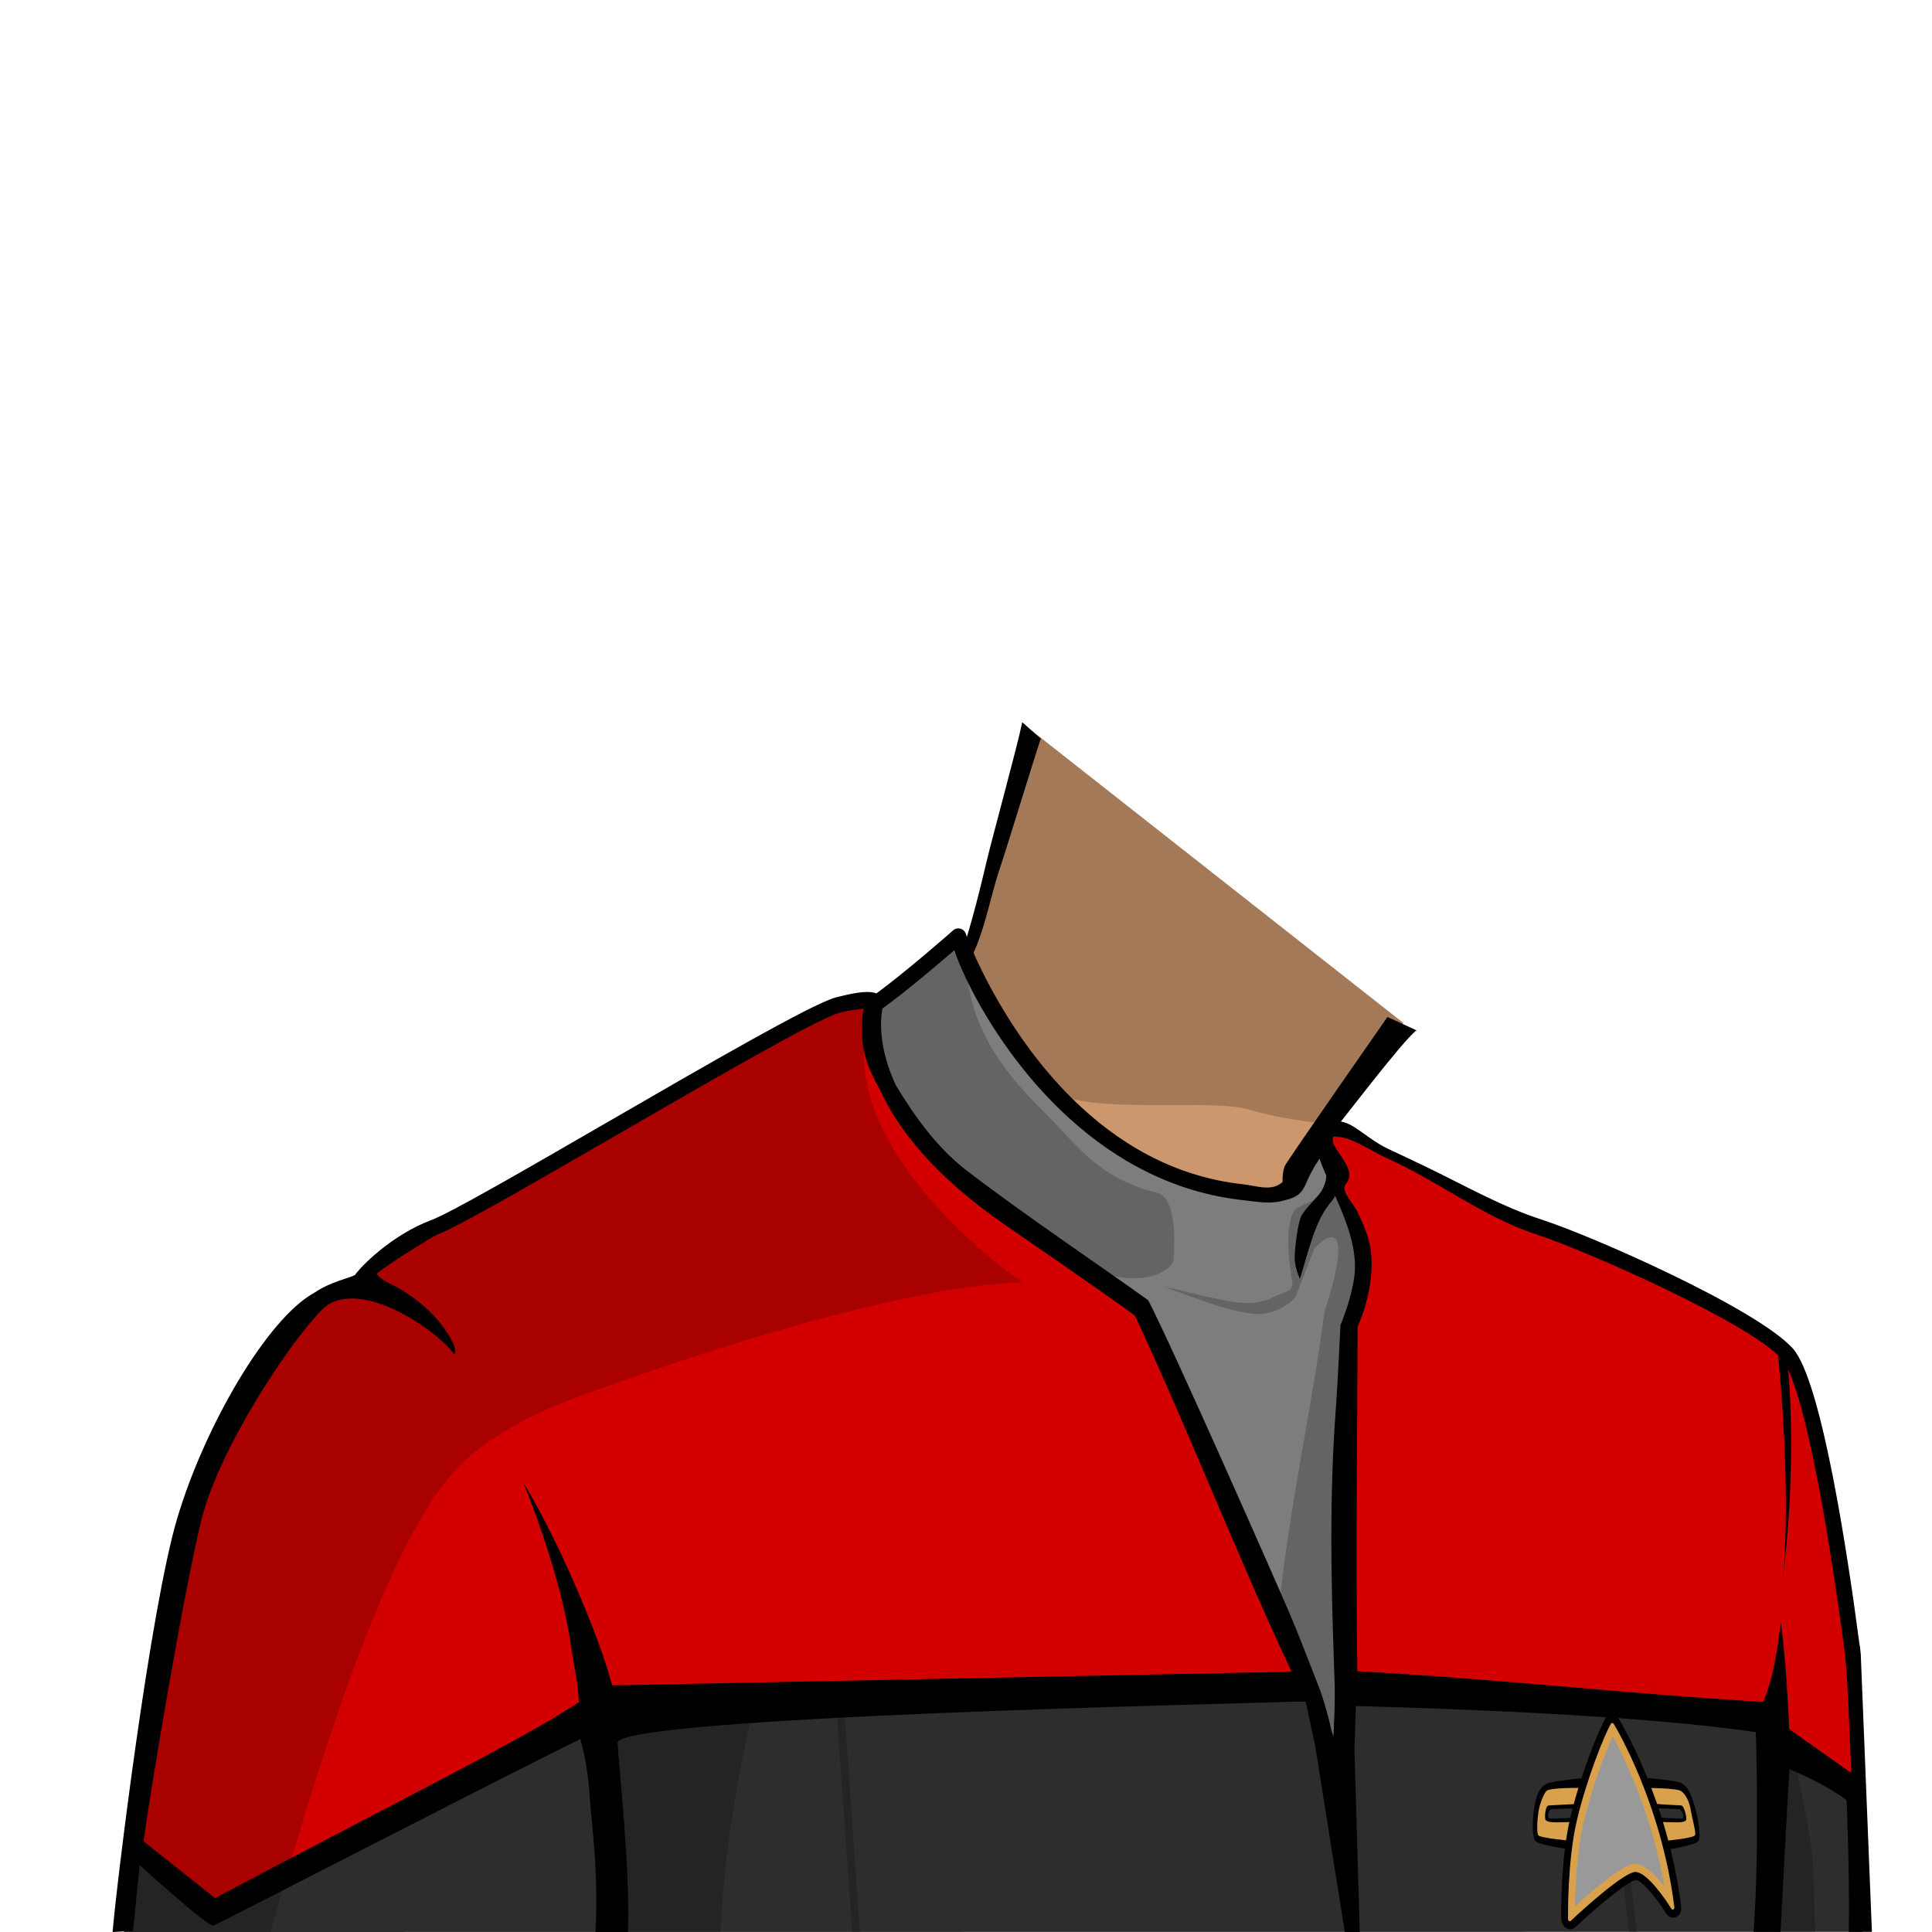 <?xml version="1.0" encoding="UTF-8" standalone="no"?>
<!-- Created with Inkscape (http://www.inkscape.org/) -->

<svg
   version="1.1"
   id="svg171226"
   width="400"
   height="400"
   viewBox="0 0 400 400"
   sodipodi:docname="voyagerAverageMale.svg"
   inkscape:version="1.3 (0e150ed, 2023-07-21)"
   xml:space="preserve"
   xmlns:inkscape="http://www.inkscape.org/namespaces/inkscape"
   xmlns:sodipodi="http://sodipodi.sourceforge.net/DTD/sodipodi-0.dtd"
   xmlns="http://www.w3.org/2000/svg"
   xmlns:svg="http://www.w3.org/2000/svg"><defs
     id="defs171230" /><sodipodi:namedview
     id="namedview171228"
     pagecolor="#ffffff"
     bordercolor="#666666"
     borderopacity="1.0"
     inkscape:showpageshadow="2"
     inkscape:pageopacity="0.0"
     inkscape:pagecheckerboard="0"
     inkscape:deskcolor="#d1d1d1"
     showgrid="false"
     inkscape:zoom="8.35"
     inkscape:cx="263.05389"
     inkscape:cy="280.83832"
     inkscape:window-width="1920"
     inkscape:window-height="1145"
     inkscape:window-x="2081"
     inkscape:window-y="26"
     inkscape:window-maximized="0"
     inkscape:current-layer="g171234"><inkscape:page
       x="0"
       y="0"
       id="page171232"
       width="400"
       height="400"
       margin="0"
       bleed="0" /></sodipodi:namedview><g
     inkscape:groupmode="layer"
     id="layer1"
     inkscape:label="Neck"><path
       d="m 213.633,151.294 -13.549,47.147 c 0,0 12.427,24.853 21.464,31.491 9.037,6.636 24.148,15.816 35.021,17.228 l 3.671,3.671 2.825,-2.824 5.224,-2.259 3.813,-10.875 18.428,-23.087 z"
       style="display:inline;fill:#cd976d;fill-opacity:1;fill-rule:nonzero;stroke:none;stroke-width:1.333"
       id="path171974" /><path
       d="m 200.083,198.441 c 0,0 12.867,21.571 17.836,27.064 4.969,5.493 32.696,1.831 40.543,4.185 6.339,1.901 13.099,2.665 15.471,2.891 l 16.597,-20.793 -76.897,-60.493 z"
       style="display:inline;opacity:0.2;fill:#000000;fill-opacity:1;fill-rule:nonzero;stroke:none;stroke-width:1.333"
       id="path171984" /><path
       d="m 211.645,149.528 c -1.011,4.997 -6.2,23.825 -7.369,28.788 -0.956,4.064 -1.957,8.119 -3.072,12.143 -0.516,1.859 -1.075,3.703 -1.633,5.549 -0.187,0.616 -0.955,1.863 -0.881,2.475 0.02,0.169 0.807,2.383 1.111,1.937 3.688,-5.387 5.037,-14.187 7.127,-20.381 1.491,-4.419 7.061,-22.687 8.552,-27.104 0,0 -3.833,-3.407 -3.833,-3.407"
       style="display:inline;fill:#000000;fill-opacity:1;fill-rule:nonzero;stroke:none;stroke-width:1.333"
       id="path171994" /><path
       d="m 293.276,213.319 c -2.837,2.044 -16.283,19.912 -18.592,22.531 -1.879,2.131 -4.417,10.851 -7.529,10.948 -2.104,0.065 -1.741,-3.725 -1.193,-5.332 0.263,-0.769 21.288,-30.909 21.288,-30.909 0,0 6.027,2.763 6.027,2.763"
       style="display:inline;fill:#000000;fill-opacity:1;fill-rule:nonzero;stroke:none;stroke-width:1.333"
       id="path171998" /></g><g
     id="g171234"
     inkscape:groupmode="layer"
     inkscape:label="Page 1"
     style="display:inline"><path
       d="m 275.463,349.223 c 75.852,1.569 89.453,6.8 89.453,6.8 l 5.232,6.279 14.532,6.804 -0.871,-26.573 c -1.525,-11.003 -6.343,-44.999 -8.672,-52.571 -2.789,-9.065 -4.292,-11.159 -12.445,-16.04 -8.155,-4.881 -35.089,-19.295 -45.549,-21.619 -10.461,-2.325 -26.816,-12.736 -37.04,-17.079 l -6.471,-0.425 3.707,6.798 -0.299,2.287 c 0,0 4.841,12.761 6.261,16.736 1.42,3.976 -3.407,11.073 -3.407,11.073 l -5.679,65.869 -36.059,-64.733 -3.407,-4.543 c 0,0 -15.332,-8.517 -37.477,-27.54 -22.147,-19.024 -15.724,-34.069 -15.724,-34.069 l -0.088,-0.687 -0.775,0.516 -6.277,0.465 -40.913,21.155 -38.588,22.548 -11.856,6.044 -6.741,6.277 -9.46,6.824 C 55.016,282.271 47.656,295.124 41.881,310.732 l -15.188,70.924 c 0,0 12.671,12.299 18.199,12.121 10.294,-0.332 52.029,-20.011 72.066,-37.23 0,0 82.652,-8.893 158.505,-7.324"
       style="fill:#d30000;fill-opacity:1;fill-rule:nonzero;stroke:none;stroke-width:1.333"
       id="path171958"
       sodipodi:nodetypes="cccccccccccccccccccccccccccccscc" /><path
       d="M 384.68,369.105 385.69,399.967 25.665,400 27.658,382.559 c 0,0 15.358,12.574 17.898,12.688 3.543,0.159 44.089,-23.391 71.401,-38.7 0,0 82.653,-8.893 158.505,-7.324 75.853,1.569 89.455,6.801 89.455,6.801 l 5.231,6.277 z"
       style="fill:#2d2d2d;fill-opacity:1;fill-rule:nonzero;stroke:none;stroke-width:1.333"
       id="path171962"
       sodipodi:nodetypes="ccccscsccc" /><path
       d="m 196.989,241.882 c 22.145,19.023 37.477,27.54 37.477,27.54 l 3.408,4.543 38.259,85.397 3.477,-86.532 c 0,0 4.827,-7.099 3.407,-11.073 -1.42,-3.975 -6.26,-16.737 -6.26,-16.737 l 0.297,-2.285 -4.085,-7.177 -0.565,0.152 -4.115,10.039 -5.225,2.259 -2.824,-0.134 -3.672,-0.713 c -10.873,-1.412 -25.983,-10.591 -35.02,-17.228 -9.039,-6.637 -21.465,-31.491 -21.465,-31.491 -0.496,-1.461 -1.316,-2.621 -2.245,-3.816 l -12.553,9.764 -4.107,2.737 0.089,0.687 c 0,0 -6.423,15.047 15.723,34.069"
       style="fill:#7d7d7d;fill-opacity:1;fill-rule:nonzero;stroke:none;stroke-width:1.333"
       id="path171966"
       sodipodi:nodetypes="cccccsccccccccccccccc" /><path
       d="m 276.073,242.231 c 0.331,0.753 0.6,1.593 0.683,2.789 0.224,3.213 -1.1,3.249 -2.696,5.944 -2.387,4.032 -3.481,9.401 -4.947,13.809 -0.872,-2.219 -1.201,-3.377 -1.008,-5.648 0.196,-2.313 0.449,-4.564 1.104,-6.844 0.465,-1.623 3.623,-4.367 4.415,-5.741 1.599,-2.768 0.995,-5.079 0.372,-8.043 0.239,0.32 0.437,0.327 0.74,0.593 0.36,1.305 0.901,2.147 1.337,3.14"
       style="fill:#000000;fill-opacity:1;fill-rule:nonzero;stroke:none;stroke-width:1.333"
       id="path172002" /><path
       d="m 367.954,278.712 c 0,0 3.129,28.845 1.144,48.113 0,0 3.301,-23.672 0.824,-46.241 z"
       style="fill:#000000;fill-opacity:1;fill-rule:nonzero;stroke:none;stroke-width:1.333"
       id="path172006" /><path
       id="path172010"
       style="fill:#000000;fill-opacity:1;fill-rule:nonzero;stroke:none;stroke-width:1.333"
       d="m 198.072,192.248 c -0.268,0.058 -0.52,0.182 -0.732,0.369 -0.101,0.089 -9.604,8.461 -15.891,13.061 -1.175,-0.487 -3.411,-0.499 -8.445,0.844 -4.851,1.295 -26.263,13.679 -46.969,25.656 -16.791,9.712 -32.651,18.886 -36.656,20.389 -8.445,3.167 -14.804,9.809 -15.879,11.402 -1.077,0.637 -5.048,1.384 -8.318,3.619 -9.856,5.313 -22.83,27.761 -28.479,46.727 C 31.055,333.28 24.036,390.946 23.314,400 l 4.236,-0.215 1.354,-13.666 c 0,0 13.934,12.704 15.221,12.553 0.62,-0.073 51.615,-26.514 76.031,-38.637 0,0 1.522,5.183 1.861,10.984 0.34,5.801 1.955,15.71 1.27,28.98 h 6.717 c 0.49,-13.112 -1.865,-34.014 -2.146,-39.131 -0.302,-5.482 131.389,-8.16 138.363,-8.508 0.876,-0.044 1.664,-0.088 4.119,-0.046 l 1.982,9.304 L 278.426,400 h 3.094 l -1.097,-37.837 0.3,-8.948 c 19.773,0.51 60.207,1.992 82.8,5.424 0,0 0.826,23.996 -0.463,41.328 h 5.574 c 0.484,-9.216 1.593,-30.139 1.863,-33.656 0,0 7.277,2.904 11.811,6.391 0,0 0.671,14.695 0.459,27.266 h 4.791 l -2.305,-57.434 c -0.073,-1.019 -0.189,-1.865 -0.332,-2.562 -2.157,-16.449 -7.678,-54.121 -13.764,-60.818 -7.536,-8.299 -41.549,-23.283 -51.865,-26.611 -8.256,-2.663 -15.869,-7.013 -23.65,-10.775 -2.757,-1.332 -5.524,-2.645 -8.299,-3.939 -2.576,-1.201 -4.797,-3.113 -7.195,-4.625 -1.403,-0.875 -3.832,-1.678 -5.293,-0.541 -1.989,1.547 -3.576,3.565 -4.844,5.73 -1.601,2.331 -2.625,5.123 -5.014,6.742 -2.155,1.461 -5.133,0.327 -7.578,0.065 -14.741,-1.584 -26.368,-8.879 -35.191,-17.516 -15.285,-14.962 -22.157,-33.949 -22.232,-34.244 -0.14,-0.549 -0.556,-0.986 -1.098,-1.154 -0.273,-0.084 -0.556,-0.093 -0.824,-0.035 z m -0.486,4.477 c 1.878,5.77 9.131,20.718 22.01,33.129 9.29,8.952 21.507,16.584 36.746,18.5 5.148,0.647 6.744,0.886 9.359,0.232 1.229,-0.307 2.524,-0.666 3.43,-1.553 1,-0.979 1.462,-2.604 2.104,-3.828 0.331,-0.632 0.67,-1.259 1.02,-1.879 0.116,-0.205 0.957,-1.33 0.889,-1.52 2.797,7.711 8.445,16.426 7.219,24.789 -0.695,4.732 -2.834,9.769 -2.834,9.769 0,0 -0.606,12.671 -0.936,16.971 -1.718,22.382 -0.657,44.682 -0.267,57.388 0.122,3.962 -0.16,9.277 -0.273,11.085 -0.017,0.277 -1.172,-5.844 -3.034,-10.639 -2.016,-5.19 -4.464,-11.505 -5.942,-14.948 -3.732,-8.696 -24.572,-55.866 -29.347,-65.009 -9.152,-6.614 -26.056,-17.973 -37.76,-27.002 -6.407,-4.941 -11.178,-12.017 -14.542,-17.603 -3.816,-8.269 -3.059,-14.164 -2.719,-15.82 4.791,-3.425 11.592,-9.217 14.879,-12.062 z m -18.669,12.108 c -0.425,0.848 -0.379,2.751 -0.434,4.118 -0.147,3.679 0.725,7.559 3.699,12.651 3.573,7.921 11.018,17.746 26.092,28.125 18.396,12.667 24.64,17.118 26.709,18.662 0.012,0.028 0.024,0.053 0.039,0.08 11.633,25.052 20.602,48.458 32.382,73.641 L 126.75,348.939 c -3.002,-11.223 -11.587,-30.82 -18.375,-41.928 0,0 7.842,18.711 9.93,34.447 0.759,4.437 1.374,7.453 1.549,10.938 -10.854,7.391 -40.471,22.025 -75.328,40.594 L 29.721,381.217 c 1.511,-11.199 8.378,-51.918 11.955,-66.447 3.577,-14.529 17.764,-36.146 24.85,-43.482 7.085,-7.337 23.557,3.639 27.609,9.201 0.307,-1.035 -0.155,-2.13 -0.67,-3.078 -2.468,-4.544 -6.364,-7.996 -10.762,-10.621 -1.479,-0.881 -3.62,-1.568 -4.656,-2.98 -0.307,-0.42 11.427,-7.801 12.475,-8.193 4.259,-1.597 19.499,-10.412 37.143,-20.619 19.567,-11.317 41.745,-24.145 46.18,-25.328 2.173,-0.58 4.103,-0.722 5.073,-0.835 z m 97.207,26.486 c 3.541,-0.148 7.586,2.957 11.074,4.508 10.635,4.731 19.858,12.189 31.094,15.814 9.488,3.06 43.609,18.043 50.502,25.631 5.132,5.649 10.782,42.522 13.191,61.262 0.639,5.392 1.277,24.523 1.277,24.523 l -12.828,-9.074 c -0.649,-15.305 -1.748,-22.016 -1.748,-22.016 -1.2,9.905 -2.176,12.554 -3.602,16.398 -29.676,-1.794 -54.383,-4.733 -84.067,-6.36 -0.326,-24.62 -0.022,-46.646 0.062,-71.294 2.175,-4.993 3.531,-11.326 2.619,-16.524 -0.462,-2.633 -1.583,-5.068 -2.725,-7.46 -0.501,-1.049 -2.944,-3.772 -2.62,-4.983 0.125,-0.467 0.52,-0.887 0.738,-1.307 1.3,-2.493 -2.348,-5.727 -3.117,-7.904 -0.044,-0.124 -0.133,-1.203 0.148,-1.215 z"
       sodipodi:nodetypes="ccccccccscccscsccscccccccccccccccccccccccscscccccsscccccccssssscccccccccccccccccsscccccccccccccccccccccccccccc" /><path
       d="m 219.511,258.967 c -4.76,-3.349 -14.796,-9.371 -28.605,-22.44 -13.809,-13.071 -10.851,-27.127 -10.851,-27.127 l 17.783,-14.775 2.245,3.815 c 0.053,13.207 7.139,22.957 15.483,31.181 7.411,7.304 11.401,14.189 24.043,17.349 4.207,1.052 3.568,11.547 3.352,13.924 -0.216,2.377 -9.3,8.028 -23.449,-1.928"
       style="opacity:0.2;fill:#000000;fill-opacity:1;fill-rule:nonzero;stroke:none;stroke-width:1.333"
       id="path172060" /><path
       d="m 181.55,206.677 -0.089,-0.687 -7.051,0.981 -40.913,21.155 -38.589,22.549 -11.855,6.044 -6.743,6.276 -9.459,6.824 -8.589,6.699 L 40.594,313.843 27.203,391.627 26.678,400 h 29.322 c 21.625,-77.549 34.367,-92.522 41.106,-98.368 6.739,-5.845 15.612,-9.926 23.284,-12.716 67.723,-24.627 91.302,-23.342 91.302,-23.342 0,0 -44.016,-30.208 -30.141,-58.897"
       style="display:inline;opacity:0.2;fill:#000000;fill-opacity:1;fill-rule:nonzero;stroke:none;stroke-width:1.333"
       id="path172176"
       sodipodi:nodetypes="ccccccccccccczccc" /><path
       d="m 163.992,353.131 c -14.489,1.079 -25.885,2.119 -32.533,2.761 l -6.206,2.224 c 0,0 2.16,18.548 4.041,41.884 h 19.882 c 1.04,-22.693 5.885,-42.474 6.927,-46.566"
       style="opacity:0.2;fill:#000000;fill-opacity:1;fill-rule:nonzero;stroke:none;stroke-width:1.333"
       id="path172192"
       sodipodi:nodetypes="cccccc" /><path
       d="m 269.85,261.505 c 1.027,-1.524 4.725,-6.693 6.627,-5.004 2.219,1.973 -2.245,15.007 -2.245,15.007 -2.319,18.076 -7.449,41.612 -9.422,61.236 l 11.649,27.198 3.153,-87.113 c 0,0 2.783,-6.711 2.783,-10.163 0,-3.452 -5.424,-16.523 -5.424,-16.523 m 3e-5,0 -8.428,3.943 c 0,0 -3.373,1.588 -0.925,15.829 -0.538,1.804 -1.824,1.499 -3.727,2.521 -4.321,2.321 -8.596,1.15 -13.329,0.187 -2.942,-0.599 -5.999,-1.469 -9.504,-2.234 0,0 8.043,3.11 11.868,4.213 2.707,0.781 6.143,1.553 8.133,1.439 2.405,-0.138 5.462,-1.483 7.128,-3.457"
       style="opacity:0.2;fill:#000000;fill-opacity:1;fill-rule:nonzero;stroke:none;stroke-width:1.333"
       id="path172208"
       sodipodi:nodetypes="ccccccsccccsscssc" /><path
       style="opacity:0.2;fill:#000000;fill-opacity:1;stroke:none;stroke-width:0.912px;stroke-linecap:butt;stroke-linejoin:miter;stroke-opacity:1"
       d="m 368.954,353.548 c 0,0 6.169,24.649 6.438,33.172 0.269,8.523 0.429,13.28 0.429,13.28 H 366.379 Z"
       id="path2"
       sodipodi:nodetypes="czccc" /><path
       style="color:#000000;fill:#000000;fill-opacity:0.2;-inkscape-stroke:none"
       d="M 174.691,352.283 173.096,352.396 176.434,400 h 1.596 z m 158.717,0.57 -1.59,0.186 L 337.281,400 h 1.59 z"
       id="path4"
       sodipodi:nodetypes="cccccccccc" /><g
       id="g5"><path
         d="m 320.336,374.954 c -0.003,-0.045 0.489,-0.847 0.489,-0.847 l 7.643,-0.333 -0.331,3.025 -0.401,-0.031 c 0,0 -6.851,0.439 -7.152,0.136 -0.301,-0.303 -0.245,-1.905 -0.248,-1.951 m -2.224,5.524 c 0.421,0.767 9.071,1.863 9.071,1.863 l 3.395,-13.147 c 0,0 -8.404,-0.111 -9.603,0.109 -1.2,0.219 -2.319,1.752 -2.644,4.053 -0.327,2.301 -0.639,6.355 -0.219,7.121"
         style="fill:#d9a14b;fill-opacity:1;fill-rule:nonzero;stroke:none;stroke-width:1.333"
         id="path172018" /><path
         d="m 348.581,376.905 c -0.228,0.303 -6.489,-0.136 -6.489,-0.136 l -0.359,0.031 -0.749,-3.025 6.963,0.333 c 0,0 0.564,0.801 0.568,0.847 0.005,0.045 0.295,1.648 0.067,1.951 m 1.511,-3.548 c -0.637,-2.301 -1.879,-3.835 -2.996,-4.053 -1.117,-0.22 -8.703,-0.111 -8.703,-0.111 l 5.029,13.148 c 0,0 7.66,-1.096 7.927,-1.863 0.265,-0.767 -0.62,-4.821 -1.257,-7.121"
         style="fill:#d9a14b;fill-opacity:1;fill-rule:nonzero;stroke:none;stroke-width:1.333"
         id="path172022" /><path
         d="m 325.073,398.597 c -0.169,0 -0.344,-0.048 -0.505,-0.144 -0.38,-0.228 -0.629,-0.685 -0.636,-1.172 -0.007,-0.495 -0.149,-12.216 1.869,-20.723 2.048,-8.625 5.789,-17.973 7.144,-20.191 0.195,-0.316 0.515,-0.491 0.857,-0.472 0.344,0.02 0.671,0.232 0.877,0.572 0.409,0.673 10.048,16.731 12.683,38.383 0.069,0.569 -0.197,1.092 -0.647,1.272 -0.448,0.181 -0.967,-0.028 -1.259,-0.508 -1.793,-2.937 -5.16,-7.211 -6.788,-7.211 -0.021,0 -0.044,0 -0.065,0.003 -1.827,0.135 -8.644,5.891 -12.901,9.935 -0.179,0.169 -0.401,0.256 -0.629,0.256"
         style="fill:#d9a14b;fill-opacity:1;fill-rule:nonzero;stroke:none;stroke-width:1.333"
         id="path172026" /><path
         d="m 333.802,356.726 c -0.108,0 -0.208,0.059 -0.269,0.159 -1.331,2.177 -5.017,11.407 -7.045,19.949 -1.995,8.397 -1.852,20.003 -1.845,20.493 0.003,0.161 0.085,0.315 0.212,0.391 0.123,0.073 0.277,0.059 0.379,-0.037 2.896,-2.752 10.927,-9.931 13.277,-10.104 l 0.108,-0.004 c 2.275,0 6.117,5.48 7.407,7.592 0.097,0.16 0.269,0.228 0.417,0.171 0.152,-0.061 0.241,-0.236 0.217,-0.425 -2.609,-21.449 -12.144,-37.327 -12.548,-37.992 -0.069,-0.113 -0.179,-0.185 -0.292,-0.191 -0.005,-0.001 -0.012,-0.001 -0.017,-0.001 m -8.677,42.703 c -0.288,0 -0.579,-0.083 -0.843,-0.24 -0.632,-0.38 -1.048,-1.145 -1.06,-1.953 -0.007,-0.499 -0.152,-12.333 1.895,-20.952 2.067,-8.705 5.863,-18.175 7.241,-20.429 0.323,-0.527 0.851,-0.825 1.427,-0.789 0.573,0.033 1.12,0.389 1.464,0.955 0.413,0.68 10.156,16.905 12.816,38.773 0.116,0.947 -0.327,1.819 -1.076,2.119 -0.748,0.301 -1.612,-0.045 -2.1,-0.845 -2.143,-3.511 -5.14,-6.831 -6.168,-6.831 -1.479,0.108 -7.675,5.137 -12.548,9.767 -0.289,0.275 -0.663,0.427 -1.048,0.427"
         style="fill:#000000;fill-opacity:1;fill-rule:nonzero;stroke:none;stroke-width:1.333"
         id="path172030" /><path
         d="m 333.908,359.481 c -1.611,3.492 -4.417,11.02 -6.051,17.904 -1.372,5.775 -1.703,13.329 -1.777,17.309 3.332,-3.047 9.717,-8.592 12.24,-8.777 2.024,-0.152 4.455,2.313 6.275,4.64 -2.589,-15.004 -8.412,-26.855 -10.687,-31.076"
         style="fill:#999999;fill-opacity:1;fill-rule:nonzero;stroke:none;stroke-width:1.333"
         id="path172034" /><path
         d="m 345.498,382.888 c 0,0 5.656,-0.876 6.165,-1.753 0.508,-0.876 -0.019,-4.417 -0.647,-6.608 -0.627,-2.192 -1.369,-5.005 -3.445,-5.553 -2.077,-0.547 -7.087,-0.876 -7.087,-0.876 l 0.701,2.081 c 0,0 6.067,0.023 6.897,0.657 0.969,0.741 1.653,2.071 1.972,3.944 0.305,1.799 1.096,4.492 0.904,5.149 -0.192,0.657 -6.216,1.205 -6.216,1.205 z"
         style="fill:#000000;fill-opacity:1;fill-rule:nonzero;stroke:none;stroke-width:1.333"
         id="path172038" /><path
         d="m 343.279,376.315 c 0,0 3.987,0.219 4.831,0.219 0.844,0 0.153,-1.972 -0.523,-1.972 -0.675,0 -4.999,-0.219 -4.999,-0.219 l -0.083,-0.876 c 0,0 4.84,0.319 5.516,0.328 0.676,0.009 1.133,2.191 1.111,2.849 -0.023,0.657 -1.457,0.657 -2.217,0.657 -0.759,0 -3.469,-0.111 -3.469,-0.111 z"
         style="fill:#000000;fill-opacity:1;fill-rule:nonzero;stroke:none;stroke-width:1.333"
         id="path172042" /><path
         d="m 324.977,382.888 c 0,0 -6.397,-0.876 -7.105,-1.753 -0.707,-0.876 -0.588,-4.449 -0.256,-6.64 0.332,-2.192 0.979,-4.848 3.184,-5.396 2.205,-0.548 7.284,-1.001 7.284,-1.001 l -0.432,2.081 c 0,0 -6.832,-0.155 -7.517,0.657 -0.541,0.643 -1.349,2.54 -1.615,4.293 -0.267,1.753 -0.388,4.143 -0.068,4.8 0.32,0.657 7.071,1.205 7.071,1.205 z"
         style="fill:#000000;fill-opacity:1;fill-rule:nonzero;stroke:none;stroke-width:1.333"
         id="path172046" /><path
         d="m 326.348,376.315 c 0,0 -4.372,0.219 -5.305,0.219 -0.932,0 -0.493,-1.972 0.253,-1.972 0.747,0 5.491,-0.219 5.491,-0.219 l -0.053,-0.876 c 0,0 -5.299,0.319 -6.044,0.328 -0.745,0.009 -0.892,2.191 -0.759,2.849 0.133,0.657 1.72,0.657 2.559,0.657 0.84,0 3.819,-0.111 3.819,-0.111 z"
         style="fill:#000000;fill-opacity:1;fill-rule:nonzero;stroke:none;stroke-width:1.333"
         id="path172050" /></g></g><g
     inkscape:groupmode="layer"
     id="layer2"
     inkscape:label="Bolian Ridge"
     style="display:none"><path
       style="display:inline;fill:none;stroke:#000000;stroke-width:0.8;stroke-linecap:butt;stroke-linejoin:miter;stroke-dasharray:none;stroke-opacity:1"
       d="m 260.12,248.623 23.292,-42.735"
       id="path1746"
       sodipodi:nodetypes="cc" /><path
       style="color:#000000;display:inline;fill:#000000;fill-opacity:0.2;-inkscape-stroke:none"
       d="m 280.57,203.944 -23.462,43.159 1.79,0.838 23.124,-42.82 z"
       id="path1748"
       sodipodi:nodetypes="ccccc" /></g></svg>
